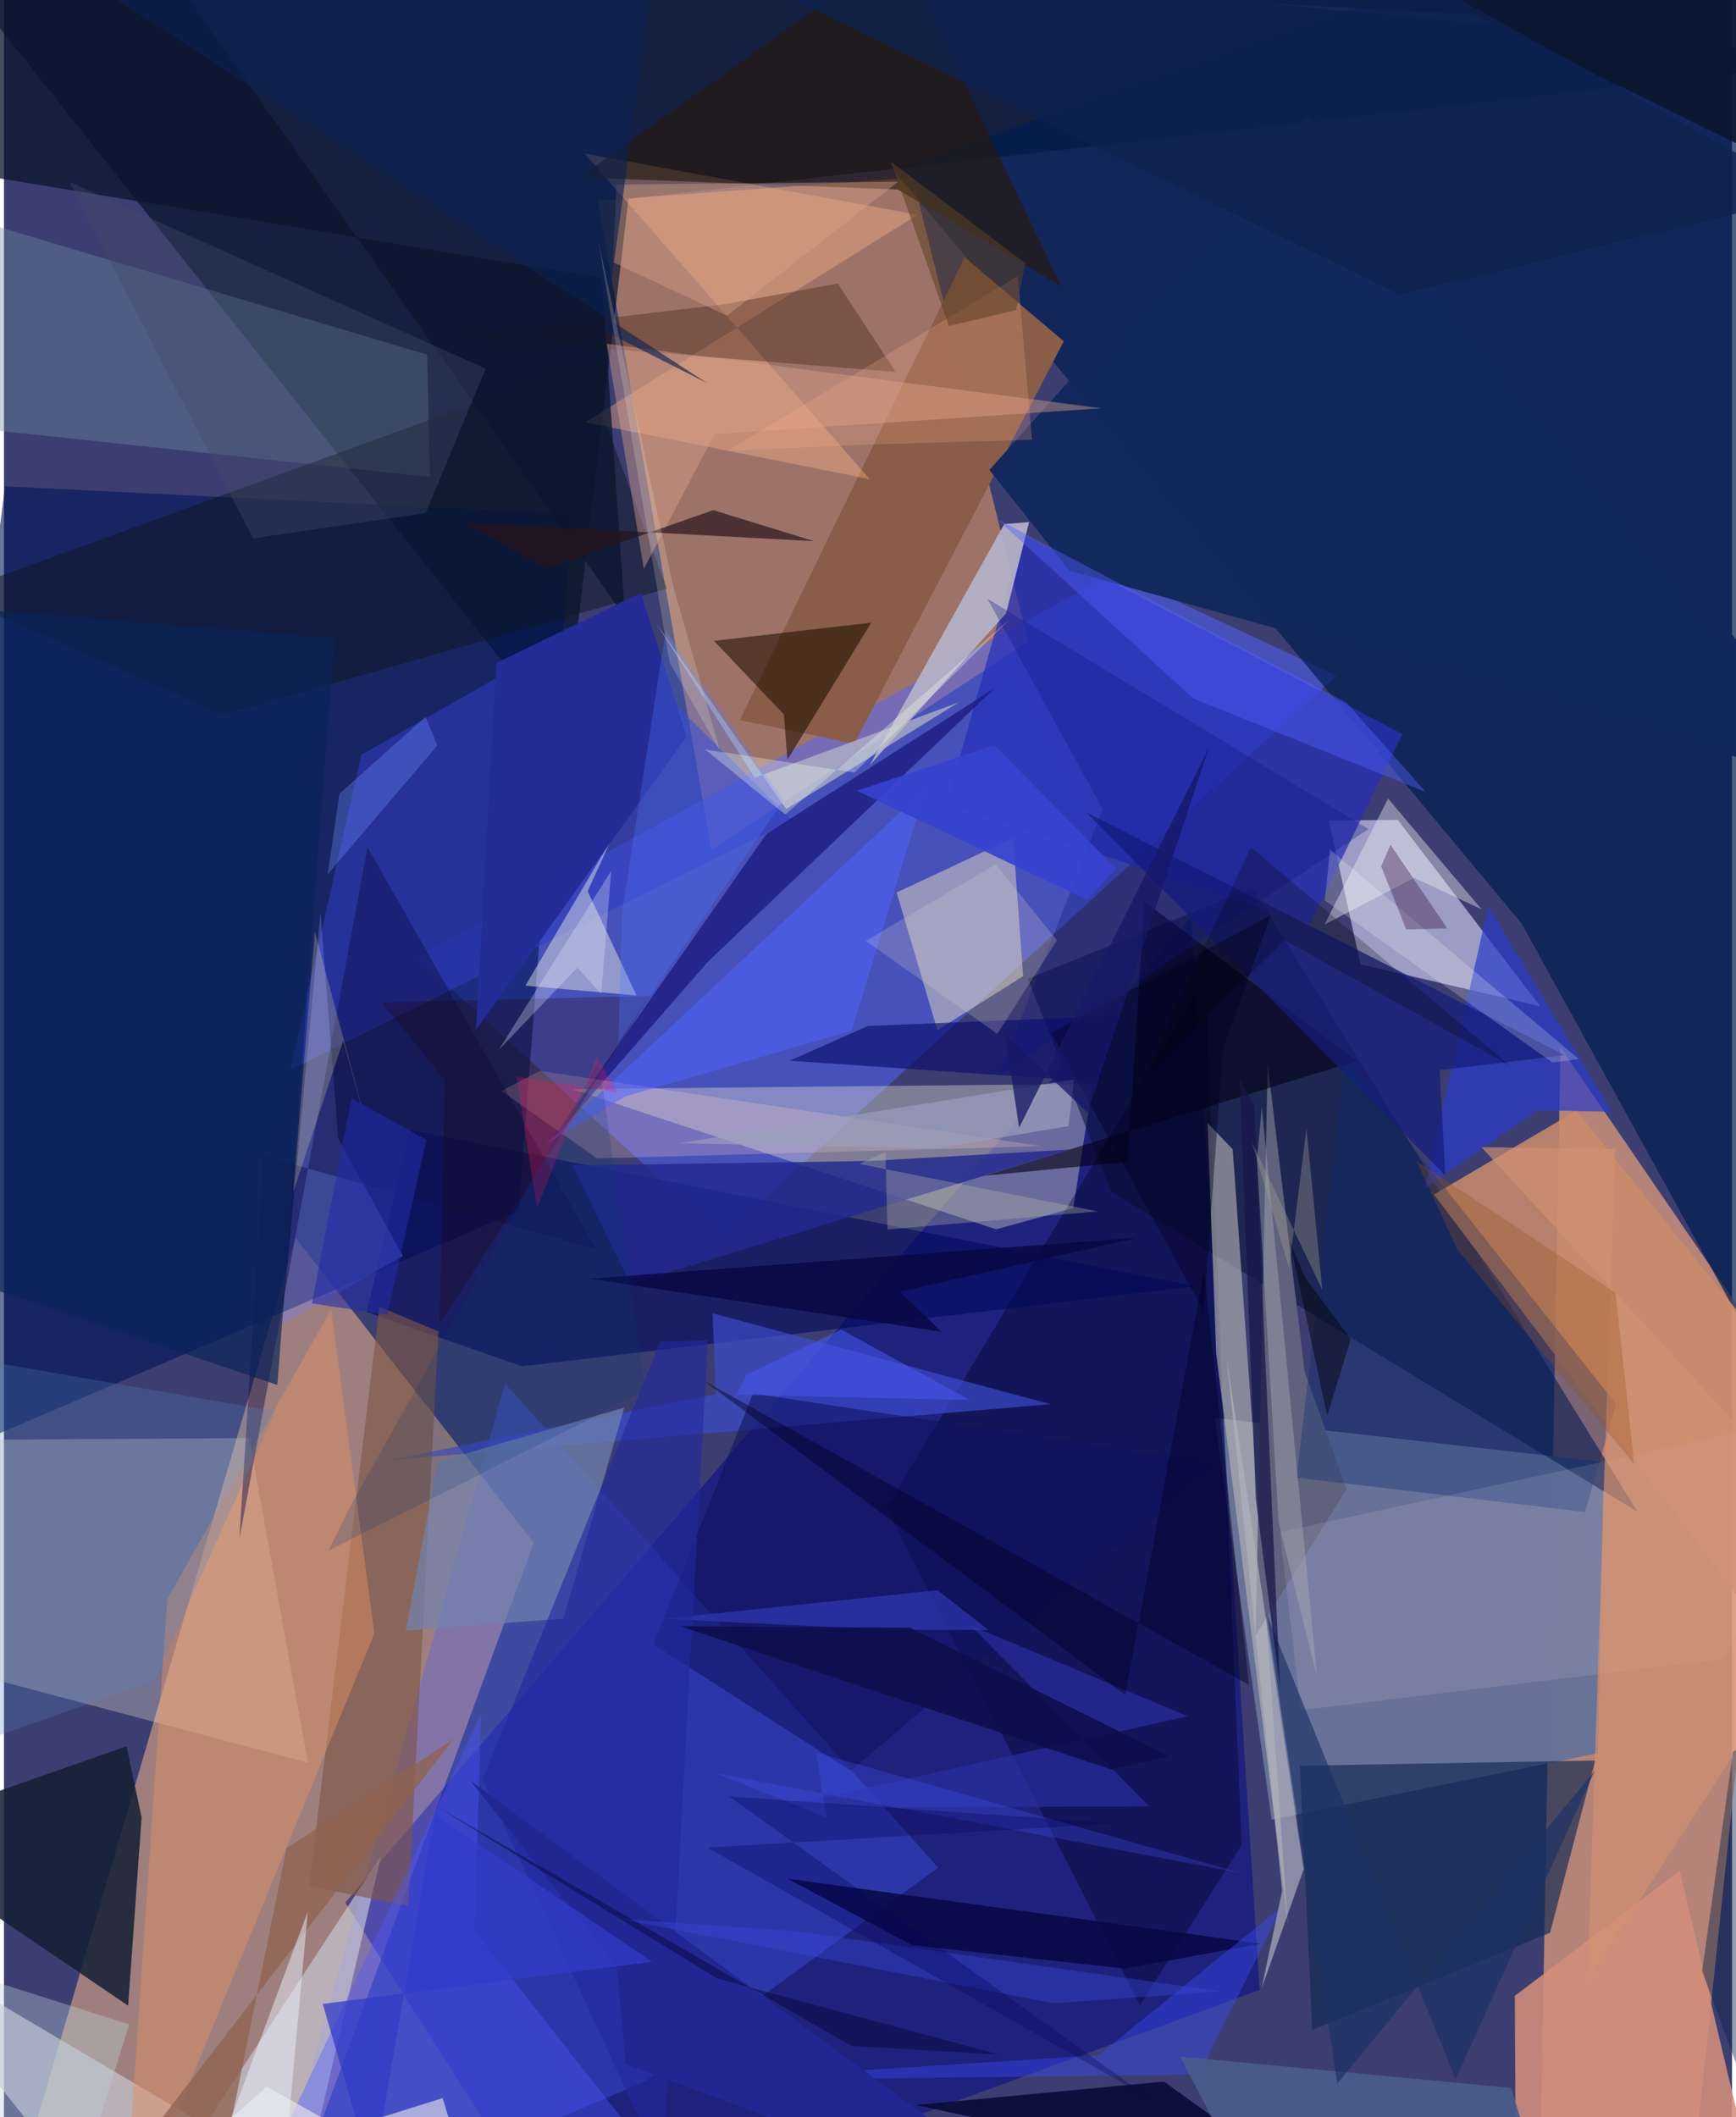 <svg xmlns="http://www.w3.org/2000/svg" width="228" height="278" viewBox="0 0 836 1024"><path fill="#3c3e71" d="M0 0h836v1024H0z"/><path fill="#e9b086" fill-opacity=".576" d="M256.309 746.19L141.028 598.606-1.76 1086h133.396z"/><path fill="#e49e7a" fill-opacity=".718" d="M815.102 1070.777l43.451-410.059L753.02 506.613l-9.985 547.977z"/><path fill="#f4a363" fill-opacity=".529" d="M342.21 411.023L287.332 96.989l152.3-11.066 55.872 224.388z"/><path fill="#001027" fill-opacity=".655" d="M271.044 357.627l31.098-261.442L898 28.826-62-62z"/><path fill="#5364ff" fill-opacity=".51" d="M644.726 326.826l-107.314-50.139-337.71 186.424 148.151 134.885z"/><path fill="#697297" fill-opacity=".992" d="M771.08 847.935l2.95-140.776-188.337-21.412 27.58 194.376z"/><path fill="#00058b" fill-opacity=".486" d="M607.443 962.501L270.426 1086 165.112 920.21l409.211-476.596z"/><path fill="#001457" fill-opacity=".588" d="M274.954 248.7L248.94 585.842-62 718.878.542 235.227z"/><path fill="#021d4f" fill-opacity=".71" d="M839.826-62L430.23 82.162l303.941 364.463L898 744.107z"/><path fill="#4b5fff" fill-opacity=".329" d="M451.922 903.292L242.44 669.115 124.518 1086l185.676-79.291z"/><path fill="#d2d0f4" fill-opacity=".643" d="M674.29 396.527l68.846 90.127-86.89-20.24-15.26-69.573z"/><path fill="#eae8d4" fill-opacity=".373" d="M274.761 526.749l251.915-2.517-9.375 60.056-37.32 10.279z"/><path fill="#f4e3d4" fill-opacity=".314" d="M-62 696.72l44.09 112.081 164.987 43.762-28.418-157.017z"/><path fill="#0a163e" fill-opacity=".6" d="M495.372 473.333l40.169 103.06L790.26 731.201 604.145 429.547z"/><path fill="#ca8b6c" fill-opacity=".855" d="M760.64 537.208L898 707.898 872.144 816.51 691.77 577.769z"/><path fill="#313ac4" fill-opacity=".569" d="M381.38 396.706l-96.318-95.362-112.163 63.74-34.398 152.375z"/><path fill="#000023" fill-opacity=".373" d="M598.805 892.396l-49.268 77.53-122.625-240.631 154.135-256.306z"/><path fill="#141f34" fill-opacity=".859" d="M-62 887.147l122.085 82.94 6.495-91.121-7.304-34.358z"/><path fill="#8a5e49" fill-opacity=".996" d="M411.377 359.676l101.345-194.594-47.95-40.649-108.787 223.886z"/><path fill="#00075a" fill-opacity=".569" d="M576.741 622.075L196.348 546.53l-20.912 88.1 75.215 26.226z"/><path fill="#2730b7" fill-opacity=".741" d="M631.74 447.215L456.12 388.24l36.626-129.371 183.776 96.138z"/><path fill="#f4ebc4" fill-opacity=".451" d="M493.068 472.143l-4.917-66.824-56.303 26.354 19.725 66.577z"/><path fill="#c9cbd9" fill-opacity=".647" d="M145.486 1056.314l37.038-158.88L59.244 1086-62 933.697z"/><path fill="#bab9b8" fill-opacity=".6" d="M594.43 555.857l26.698 374.707-34.69-275.942-4.163-111.439z"/><path fill="#718da4" fill-opacity=".376" d="M206.042 230.661L-62 201.986V92.083l266.783 79.46z"/><path fill="#132952" fill-opacity=".663" d="M626.896 854.033l142.923-2.553-21.867 83.345-115.013 46.99z"/><path fill="#d28e7b" fill-opacity=".875" d="M810.674 904.713l-79.766 60.634.435 76.245L853.602 1086z"/><path fill="#3e4cd0" fill-opacity=".659" d="M506.27 679.152l-318.995 26.992 157.11-31.89-1.54-39.06z"/><path fill="#7f5746" fill-opacity=".627" d="M210.215 643.955l-14.612 277.93-47.962-9.676 34.004-280.17z"/><path fill="#0c1723" fill-opacity=".506" d="M105.704 345.778l214.976-61.09-40.123-108.783-306.523 111.534z"/><path fill="#df9064" fill-opacity=".482" d="M78.991 773.46L57.508 1086 179.2 790.073l-20.944-156.615z"/><path fill="#ffb58b" fill-opacity=".376" d="M441.951 103.871L281.263 204.255l137.566 27.51L280.863 74.21z"/><path fill="#b5b2c7" fill-opacity=".933" d="M495.928 252.498l-12.006.978L418.977 369.9l65.808-73.207z"/><path fill="#2a3aca" fill-opacity=".694" d="M742.082 536.955l35.812.79-59.832-99.433-30.617 136.183z"/><path fill="#181678" fill-opacity=".714" d="M368.925 403.33L263.293 553.714l77.09-88.388 139.06-132.616z"/><path fill="#5e627d" d="M605.49 790.99l44.022-70.763-20.302-56.873-17.856-148.606z"/><path fill="#f7fce8" fill-opacity=".427" d="M252.266 476.734l41.484-70.56-11.357 24.863 23.59 50.431z"/><path fill="#767deb" fill-opacity=".384" d="M161.687 550.604l31.305 56.855-58.554 33.234 18.688-199.285z"/><path fill="#261a0d" fill-opacity=".635" d="M432.349 91.658l-153.896-5.84L433.54-24.712l77.99 163.25z"/><path fill="#221001" fill-opacity=".584" d="M377.3 345.577l1.72 21.892 40.559-66.318-76.067 8.804z"/><path fill="#030116" fill-opacity=".604" d="M474.391 568.667l179.98-55.574-102.636-77.005-8.187 125.847z"/><path fill="#4d57ff" fill-opacity=".38" d="M347.172 1086L227.648 933.945l3.177-104.88-117.376 248.673z"/><path fill="#13285d" fill-opacity=".984" d="M898 382.855L515.518 276.072l-38.802-48.773L630.456 55.21z"/><path fill="#7182ae" fill-opacity=".706" d="M194.299 788.678l76.342-5.837 29.442-102.042-90.178 26.163z"/><path fill="#341605" fill-opacity=".333" d="M348.51 147.16l-131.199 15.623 214.04 17.105-27.915-42.766z"/><path fill="#171d7a" fill-opacity=".733" d="M697.268 568.489l-173.57-175.48 231.458 117.31-60.595 7.25z"/><path fill="#22288f" fill-opacity=".824" d="M274.985 563.664l28.091 57.393 212.37-65.044-96.566 5.508z"/><path fill="#060934" fill-opacity=".859" d="M601.516 1035.888l-40.348-29.121-119.896 11.367L753.858 1086z"/><path fill="#0e105d" fill-opacity=".561" d="M314.266 795.384l48.104-121.471 222.879 33.953-175.656 148.601z"/><path fill="#080945" fill-opacity=".871" d="M379.054 908.652l60.175 32.135 102.98 11.379 65.834-12.064z"/><path fill="#b7bbc5" fill-opacity=".698" d="M315.544 301.54l62.876 89.778 83.519-51.627-98.708 36.485z"/><path fill="#0b162f" fill-opacity=".761" d="M45.908-62l254.567 360.585-11.284-164.157L-62 76.345z"/><path fill="#dca38a" fill-opacity=".427" d="M309.543 275.119l34.236-65.14 187.097-12.502-239.294-31.2z"/><path fill="#072b72" fill-opacity=".333" d="M625.32 714.671l139.547 16.645 15.018-52.225-131.159-165.597z"/><path fill="#3c48f4" fill-opacity=".431" d="M578.113 1003.355l40.339-81.335-88.837 72.001-190.26 12.214z"/><path fill="#fbc5c9" fill-opacity=".263" d="M240.582 527.666l46.39 32.605 214.916-5.913-242.584-36.414z"/><path fill="#0f0f4b" fill-opacity=".467" d="M286.391 604.13L175.875 409.783l-61.984 334.46 11.687-185.122z"/><path fill="#fff0f5" fill-opacity=".114" d="M617.249 741.081L898 679.86l-66.29 122.616-204.333 24.686z"/><path fill="#5064ff" fill-opacity=".545" d="M445.834 381.346l-35.724 117.21-109.654 31.748-38.698 23.356z"/><path fill="#282f9f" fill-opacity=".698" d="M467.563 786.168l86.51 87.494-180.192.714 198.853-44.295z"/><path fill="#5061ff" fill-opacity=".427" d="M687.825 383.044l-112.441-45.188-94.769-86.67 168.873 88.683z"/><path fill="#333bba" fill-opacity=".635" d="M451.619 769.14l-132.747 13.87 105.283 5.097 52.248.308z"/><path fill="#090b6b" fill-opacity=".62" d="M417.85 496.238l-37.73 16.777 149.71 10.315 9.988-32.087z"/><path fill="#23289e" fill-opacity=".612" d="M231.583 860.634l85.895-211.739 23.024-.634-21.92 400.928z"/><path fill="#f1edf1" fill-opacity=".412" d="M638.85 447.188l43.37-22.622 32.577 15.211-45.205-53.538z"/><path fill="#27131b" fill-opacity=".69" d="M343.113 246.725l-81.051 28.463-39.324-22.5 169.176 9.06z"/><path fill="#1e0000" fill-opacity=".247" d="M182.734 484.824l130.002-3.126-102.059 159.024 2.685-118.24z"/><path fill="#030226" fill-opacity=".455" d="M602.322 814.907l-21.764-200.333-38.1 205.164-203.796-151.907z"/><path fill="#0b2459" fill-opacity=".678" d="M-62 290.689l2.142 314.35 192.114 64.811 27.635-361.082z"/><path fill="#fff6a1" fill-opacity=".22" d="M164.134 503.275l-24.17 73.253 10.401-126 27.073 100.994z"/><path fill="#f0f3ef" fill-opacity=".573" d="M212.209 1014.759l15.378 50.686-100.47-56.195-56.408 49.943z"/><path fill="#b1b4be" fill-opacity=".663" d="M618.345 914.515l-9.94 47.217 20.404-57.697-37.264-246.882z"/><path fill="#906352" fill-opacity=".78" d="M217.724 840.87L66.151 1037.751l42.236-4.034 28.322-139.746z"/><path fill="#101181" fill-opacity=".306" d="M481.409 519.537l178.76-118.55-184.423-111.413 55.802 101.856z"/><path fill="#0b162f" fill-opacity=".886" d="M869.442-47.585L838.11 69.355 710.87 6.898 488.241-4.58z"/><path fill="#d29072" fill-opacity=".659" d="M779.524 555.656l-13.456 402.328L898 753.971 714.823 554.897z"/><path fill="#eaf2ff" fill-opacity=".498" d="M91.34 1074.36l55.664-149.862-13.407 147.12 29.824-36.868z"/><path fill="#0c0e4b" fill-opacity=".847" d="M535.543 855.797l-208.363-69.23 111.075.692 125.882 62.315z"/><path fill="#4b5b8c" fill-opacity=".925" d="M752.466 1086H616.618l-47.638-91.294 160.14 15.148z"/><path fill="#ffaf8e" fill-opacity=".231" d="M497.356 212.71l-6.865-79.2-140.807 84.638 65.887-3.055z"/><path fill="#5385c0" fill-opacity=".267" d="M-62 860.37l134.662-47.592 58.503-130.166-171.894-29.836z"/><path fill="#0b2146" fill-opacity=".435" d="M821.497 953.307L870.375 1086 898 825.57l-61.486 21.593z"/><path fill="#252c98" fill-opacity=".961" d="M238.225 320.638l69.955-33.893 22.074 69.495-101.959 141.888z"/><path fill="#070741" fill-opacity=".796" d="M283.168 618.472l170.272 25.64-19.887-19.357 115.421-26.2z"/><path fill="#5178ff" fill-opacity=".294" d="M297.227 504.097l1.928-63.64 20.998-135.488 57.015 82.079z"/><path fill="#bfd3dc" fill-opacity=".365" d="M60.588 979.112L29.193 1079.82l-89.596 6.18L-62 940.23z"/><path fill="#222692" fill-opacity=".984" d="M522.854 1080.194l-222.058-81.865-4.421-47.601-70.469-89.264z"/><path fill="#242aa9" fill-opacity=".58" d="M149.014 630.416l36.348 5.548 19.036-84.645-36.302-20.1z"/><path fill="#1b3065" fill-opacity=".651" d="M769.536 856.476l-67.273 149.234-91.348-224.979 34.081 227.066z"/><path fill="#6e8fff" fill-opacity=".333" d="M156.586 422.906l5.743-39.032 41.661-37.233 5.636 13.97z"/><path fill="#975119" fill-opacity=".29" d="M703.108 604.397l85.59 103.774-9.085-82.935-96.315-63.75z"/><path fill="#fbffff" fill-opacity=".208" d="M749.114 513.923l12.76-1.679-120.349-101.246-2.547 24.482z"/><path fill="#3b47de" fill-opacity=".38" d="M507.901 968.942l-209.578-40.77 84.5 5.873 205.443 29.045z"/><path fill="#dba487" fill-opacity=".392" d="M349.817 152.697l82.806-64.804L296.32 89.27l-1.665 37.56z"/><path fill="#bab9ab" fill-opacity=".329" d="M413.797 562.954l115.237 22.958-101.591 8.734-1.044-37.484z"/><path fill="#adb0b5" fill-opacity=".404" d="M616.63 736.404l18.656 74.793-26.776-275.782-2.328 25.543z"/><path fill="#404c68" fill-opacity=".376" d="M203.99 248.19l-83.521 12.191L31.526 87.904l201.503 90.435z"/><path fill="#d6cacd" fill-opacity=".243" d="M480.54 500.056l-63.601-44.973 62.853-37.002 29.609 36.705z"/><path fill="#151648" fill-opacity=".725" d="M617.348 816.647l-12.627-282.355-6.924-12.23 7.838 202.964z"/><path fill="#999ebc" fill-opacity=".702" d="M517.607 522.134l-190.819 30.81 123.633 2.551 64.551-10.806z"/><path fill="#5d4124" fill-opacity=".545" d="M457.164 157.655L429.031 78.16l65.04 49.142-4.374 22.66z"/><path fill="#4758f1" fill-opacity=".545" d="M354.337 674.598l112.825 2.501-62.15-34.038-45.743 21.92z"/><path fill="#0e214f" fill-opacity=".792" d="M675.409 142.487l199.46-48.124L592.889-62H254.574z"/><path fill="#4958fe" fill-opacity=".263" d="M598.132 905.869l-253.438-48.147 53.305 21.315-5.176-31.48z"/><path fill="#0c2150" fill-opacity=".635" d="M-40.268-62l380.553 247.377-49.658-25.198 26.496-195.525z"/><path fill="#333bc9" fill-opacity=".737" d="M178.385 1052.522l30.092-175.042 104.992 71.344-159.26 20.38z"/><path fill="#3643ce" fill-opacity=".914" d="M412.555 382.412l111.501 52.832 13.961-15.13-58.936-59.714z"/><path fill="#f6ffef" fill-opacity=".302" d="M377.941 394.003l-38.677-31.49 72.196 11.157 75.05-74.107z"/><path fill="#a3a190" fill-opacity=".365" d="M621.716 613.412l-17.948-60.807 34.012 71.237-7.674-78.033z"/><path fill="#005" fill-opacity=".306" d="M538.71 881.927l-187.946-13.082 203.273 145.872L340.34 893.6z"/><path fill="#030021" fill-opacity=".431" d="M580.478 634.283l9.21-126.936 23.176-64.708-106.315 57.008z"/><path fill="#161866" fill-opacity=".765" d="M491.115 545.416l91.8-183.753-58.766 176.503-39.889-38.212z"/><path fill="#f71457" fill-opacity=".267" d="M247.917 520.641l9.973 63.703 28.878-73.265 10.114 17.254z"/><path fill="#fbeece" fill-opacity=".2" d="M322.045 320.512l24.386 42.786-22.72-79.986-36.288-167.486z"/><path fill="#26012f" fill-opacity=".325" d="M678.369 449.576l19.825-.562-27.414-40.442-4.513 10.483z"/><path fill="#063871" fill-opacity=".196" d="M157.016 750.01l153.277-77.279-22.37-159.545-120.106 214.885z"/><path fill="#e5ecfe" fill-opacity=".298" d="M293.814 421.121l-54.552 86.809 38.114-39.903 11.56 12.603z"/><path fill="#040533" fill-opacity=".439" d="M409.963 989.574L209.352 873.737l135.728 83.232 136.397 36.751z"/><path fill="#05060f" fill-opacity=".506" d="M640.165 684.755l11.403-37.172-22.198-29.832-7.194-17.128z"/><path fill-opacity=".235" d="M603.263 409.786l125.544 105.777-109.322-60.848-69.393 68.541z"/></svg>